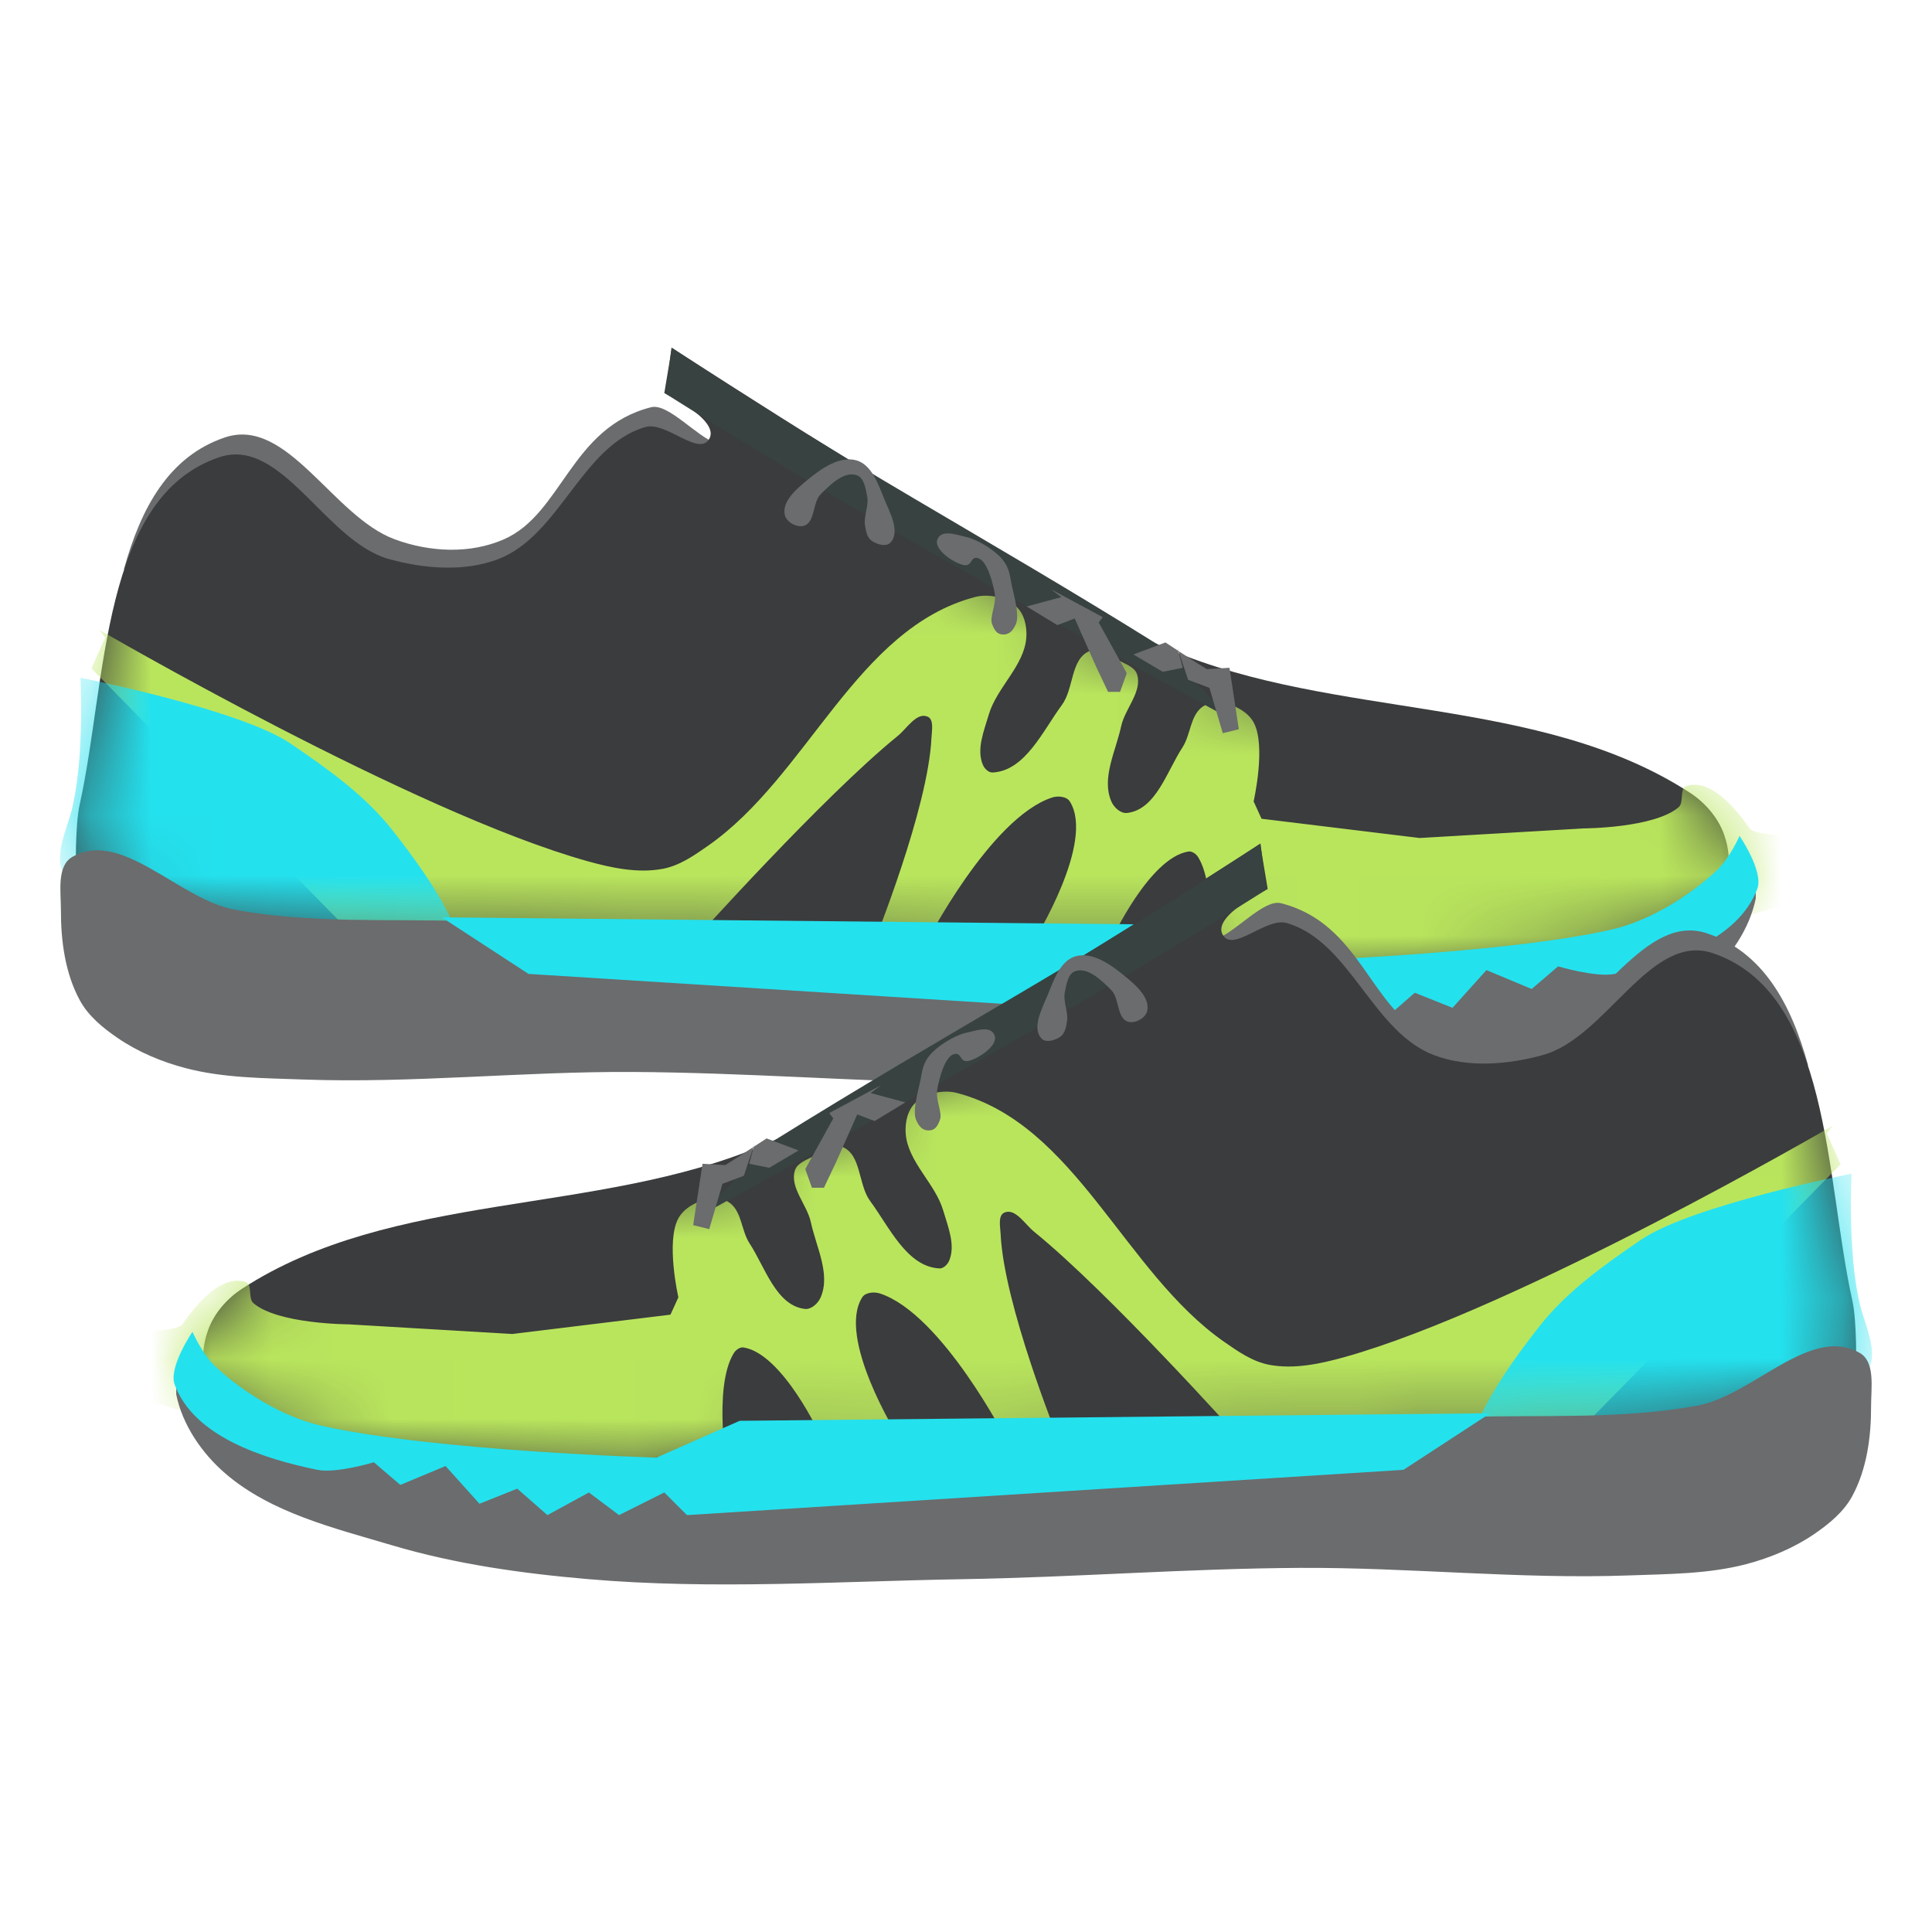 <svg width="32" height="32" viewBox="0 0 32 32" fill="none" xmlns="http://www.w3.org/2000/svg">
<path d="M10.784 6.745C9.454 7.081 9.313 8.508 8.348 8.932C7.786 9.179 7.118 9.147 6.536 8.932C5.512 8.553 4.761 6.897 3.726 7.245C2.8 7.556 2.334 8.408 2.052 9.431H11.409L11.861 7.341C11.533 7.228 11.066 6.674 10.784 6.745V6.745Z" fill="#6B6C6D"/>
<path d="M3.632 7.573C1.675 8.23 1.769 11.304 1.321 13.32C1.239 13.686 1.258 14.444 1.258 14.444C1.258 14.444 2.312 14.989 2.882 15.131C3.815 15.363 4.796 15.326 5.756 15.381C7.211 15.465 8.671 15.467 10.128 15.506C12.585 15.572 15.041 15.697 17.499 15.693C18.228 15.692 19.685 15.631 19.685 15.631C19.685 15.631 20.11 15.997 20.372 16.068C21.558 16.392 22.836 16.077 24.058 15.943C25.3 15.807 26.602 15.766 27.743 15.256C28.055 15.117 28.404 14.938 28.555 14.632C28.675 14.389 28.646 14.074 28.555 13.819C28.456 13.541 28.241 13.294 27.993 13.132C25.495 11.507 22.116 11.925 19.373 10.759C17.345 9.896 15.567 8.538 13.689 7.386C12.827 6.857 11.128 5.762 11.128 5.762L11.003 6.511C11.003 6.511 11.915 6.947 11.752 7.261C11.586 7.58 11.036 6.975 10.69 7.073C9.641 7.373 9.273 8.869 8.254 9.26C7.69 9.476 7.025 9.421 6.443 9.26C5.39 8.968 4.668 7.225 3.632 7.573Z" fill="#3B3C3D"/>
<mask id="mask0_155_151" style="mask-type:luminance" maskUnits="userSpaceOnUse" x="1" y="6" width="28" height="11">
<path d="M3.574 8.146C1.588 8.757 1.683 11.612 1.228 13.484C1.146 13.825 1.165 14.529 1.165 14.529C1.165 14.529 2.234 15.035 2.813 15.167C3.76 15.382 4.755 15.348 5.729 15.399C7.206 15.477 8.686 15.479 10.165 15.515C12.658 15.577 15.151 15.693 17.645 15.689C18.384 15.688 19.863 15.631 19.863 15.631C19.863 15.631 20.294 15.971 20.56 16.037C21.763 16.338 23.06 16.046 24.3 15.921C25.56 15.795 26.881 15.756 28.039 15.283C28.356 15.154 28.71 14.988 28.863 14.703C28.985 14.477 28.956 14.185 28.863 13.949C28.762 13.69 28.544 13.46 28.293 13.31C25.758 11.8 22.329 12.189 19.546 11.106C17.489 10.305 15.684 9.043 13.778 7.972C12.904 7.481 11.18 6.464 11.18 6.464L11.053 7.16C11.053 7.16 11.979 7.565 11.813 7.856C11.645 8.153 11.086 7.591 10.736 7.682C9.671 7.961 9.298 9.351 8.264 9.713C7.692 9.914 7.016 9.863 6.426 9.713C5.357 9.442 4.625 7.823 3.574 8.146Z" fill="white"/>
</mask>
<g mask="url(#mask0_155_151)">
<path d="M1.645 10.432C1.645 10.432 6.85 13.46 9.731 14.264C10.132 14.376 10.566 14.467 10.975 14.391C11.253 14.34 11.498 14.169 11.728 14.008C13.384 12.851 14.181 10.409 16.148 9.889C16.375 9.829 16.663 9.892 16.835 10.049C16.969 10.171 17.012 10.382 16.999 10.56C16.965 11.03 16.51 11.384 16.377 11.837C16.298 12.105 16.17 12.409 16.279 12.667C16.305 12.73 16.373 12.799 16.442 12.795C16.982 12.766 17.272 12.105 17.588 11.677C17.788 11.407 17.731 10.911 18.047 10.783C18.206 10.719 18.386 10.863 18.538 10.943C18.647 11 18.794 11.051 18.832 11.166C18.926 11.452 18.634 11.735 18.57 12.028C18.482 12.438 18.24 12.888 18.407 13.274C18.449 13.372 18.56 13.478 18.669 13.465C19.146 13.41 19.327 12.775 19.585 12.38C19.722 12.171 19.711 11.86 19.913 11.709C20.01 11.637 20.153 11.621 20.273 11.645C20.465 11.684 20.671 11.795 20.764 11.965C20.975 12.349 20.764 13.274 20.764 13.274L20.895 13.561L23.514 13.88L26.231 13.721C26.231 13.721 27.4 13.717 27.803 13.37C27.898 13.287 27.812 13.056 27.934 13.018C28.337 12.892 28.74 13.381 28.981 13.721C29.161 13.973 31.708 13.711 31.576 13.99C31.24 14.703 27.819 15.437 27.05 15.669C26.113 15.95 25.112 15.969 24.136 16.052C22.743 16.17 19.945 16.211 19.945 16.211C19.945 16.211 20.2 14.776 19.847 14.2C19.814 14.146 19.746 14.094 19.683 14.104C19.034 14.209 18.407 15.573 18.407 15.573H17.13C17.13 15.573 18.145 13.946 17.719 13.274C17.666 13.19 17.52 13.178 17.424 13.21C16.397 13.549 15.329 15.637 15.329 15.637L14.478 15.605C14.478 15.605 15.375 13.389 15.428 12.22C15.433 12.101 15.474 11.915 15.362 11.869C15.181 11.794 15.022 12.065 14.871 12.188C13.631 13.194 11.499 15.573 11.499 15.573L5.901 15.541L1.514 11.071L1.743 10.56L1.645 10.432Z" fill="#B9E55D"/>
</g>
<mask id="mask1_155_151" style="mask-type:luminance" maskUnits="userSpaceOnUse" x="1" y="5" width="28" height="12">
<path d="M3.632 7.573C1.675 8.23 1.769 11.304 1.321 13.32C1.239 13.686 1.258 14.444 1.258 14.444C1.258 14.444 2.312 14.989 2.882 15.131C3.815 15.363 4.796 15.325 5.756 15.381C7.211 15.465 8.671 15.466 10.128 15.506C12.585 15.572 15.041 15.697 17.499 15.693C18.228 15.692 19.685 15.631 19.685 15.631C19.685 15.631 20.11 15.996 20.372 16.068C21.558 16.392 22.836 16.077 24.058 15.943C25.3 15.807 26.602 15.765 27.743 15.256C28.055 15.117 28.404 14.938 28.555 14.631C28.674 14.389 28.646 14.074 28.555 13.819C28.456 13.541 28.241 13.294 27.993 13.132C25.495 11.507 22.115 11.925 19.373 10.759C17.345 9.896 15.566 8.538 13.689 7.386C12.827 6.857 11.128 5.761 11.128 5.761L11.003 6.511C11.003 6.511 11.915 6.947 11.752 7.261C11.586 7.579 11.036 6.974 10.69 7.073C9.641 7.373 9.273 8.869 8.254 9.259C7.69 9.475 7.025 9.421 6.443 9.259C5.39 8.968 4.668 7.225 3.632 7.573Z" fill="white"/>
</mask>
<g mask="url(#mask1_155_151)">
<path d="M1.071 14.506C0.872 14.186 1.108 13.749 1.196 13.382C1.403 12.517 1.332 11.226 1.332 11.226C1.332 11.226 3.98 11.748 4.819 12.32C5.429 12.736 6.05 13.175 6.505 13.757C6.879 14.233 7.907 15.577 7.582 16.088C7.136 16.791 5.562 15.641 4.73 15.583C3.999 15.533 3.788 15.589 3.074 15.422C2.536 15.296 1.364 14.976 1.071 14.506Z" fill="#24E1EE"/>
</g>
<path d="M1.197 14.194C2.015 13.724 2.962 14.898 3.891 15.069C5.146 15.299 6.438 15.217 7.713 15.256C11.179 15.362 14.649 15.296 18.115 15.381C18.679 15.395 19.279 15.245 19.807 15.444C20.085 15.548 20.34 15.694 20.622 15.787C22.289 16.336 24.154 15.866 25.885 15.568C28.28 15.462 29.111 13.006 29.081 14.881C28.979 15.385 28.657 15.857 28.266 16.193C27.508 16.845 26.468 17.095 25.509 17.38C24.453 17.694 23.349 17.848 22.251 17.942C20.191 18.119 18.115 17.977 16.047 17.942C14.188 17.911 12.33 17.765 10.47 17.755C8.653 17.745 6.835 17.946 5.019 17.88C4.369 17.856 3.705 17.857 3.076 17.692C2.679 17.588 2.288 17.425 1.948 17.192C1.705 17.026 1.462 16.827 1.322 16.568C1.078 16.119 1.007 15.579 1.009 15.069C1.009 14.771 0.937 14.343 1.197 14.194Z" fill="#6B6C6D"/>
<path d="M7.317 15.194L19.748 15.319L21.127 15.928C21.127 15.928 24.81 15.82 26.678 15.4C27.357 15.247 28.014 14.807 28.423 14.428C28.653 14.215 28.812 13.845 28.812 13.845C28.812 13.845 29.213 14.43 29.107 14.719C28.789 15.58 27.642 15.946 26.744 16.131C26.435 16.194 25.807 16.006 25.807 16.006L25.369 16.381L24.62 16.068L24.058 16.693L23.433 16.443L22.933 16.88L22.246 16.505L21.747 16.88L20.997 16.505L20.622 16.88L8.754 16.131L7.317 15.194Z" fill="#24E1EE"/>
<path d="M20.408 11.924L19.219 10.702C16.224 8.832 14.055 7.712 11.122 5.757L11.028 6.523C14.072 8.447 17.248 10.184 20.408 11.924Z" fill="#384241"/>
<path d="M13 8.534C12.943 8.305 13.202 8.089 13.385 7.94C13.607 7.758 13.912 7.545 14.188 7.626C14.436 7.699 14.546 8.015 14.642 8.255C14.735 8.484 14.919 8.811 14.747 8.988C14.674 9.064 14.517 9.016 14.433 8.953C14.361 8.901 14.343 8.796 14.328 8.709C14.301 8.548 14.395 8.38 14.363 8.22C14.337 8.092 14.312 7.91 14.188 7.87C13.975 7.802 13.753 8.027 13.594 8.185C13.454 8.325 13.505 8.653 13.315 8.709C13.2 8.743 13.029 8.651 13 8.534ZM15.525 8.94C15.465 9.113 15.822 9.336 15.967 9.36C16.111 9.384 16.069 9.197 16.21 9.249C16.35 9.302 16.442 9.636 16.475 9.824C16.508 10.011 16.387 10.213 16.431 10.332C16.474 10.451 16.519 10.504 16.607 10.509C16.696 10.514 16.77 10.471 16.828 10.332C16.886 10.193 16.802 9.891 16.762 9.713C16.722 9.536 16.729 9.424 16.607 9.271C16.486 9.118 16.204 8.942 16.011 8.896C15.817 8.849 15.585 8.767 15.525 8.94ZM17.005 10.045L17.58 9.89L17.403 9.758L18.265 10.222L18.198 10.31L18.663 11.15L18.552 11.459H18.353L18.154 11.039L17.801 10.244L17.513 10.354L17.005 10.045ZM18.773 10.84L19.303 10.641L19.811 10.973L19.988 11.083L20.364 11.061L20.519 12.078L20.253 12.144L20.032 11.393L19.679 11.26L19.502 10.73L19.59 11.061L19.259 11.127L18.773 10.84Z" fill="#6B6C6D"/>
<path d="M21.216 14.96C22.547 15.295 22.687 16.722 23.652 17.146C24.215 17.393 24.882 17.361 25.463 17.146C26.488 16.767 27.239 15.111 28.274 15.459C29.2 15.77 29.666 16.622 29.948 17.646H20.591L20.139 15.555C20.467 15.442 20.933 14.888 21.216 14.96V14.96Z" fill="#6B6C6D"/>
<path d="M28.368 15.787C30.325 16.445 30.231 19.519 30.679 21.534C30.761 21.9 30.742 22.658 30.742 22.658C30.742 22.658 29.688 23.204 29.118 23.346C28.185 23.577 27.204 23.54 26.244 23.595C24.789 23.679 23.329 23.681 21.872 23.72C19.415 23.787 16.959 23.912 14.501 23.908C13.772 23.907 12.315 23.845 12.315 23.845C12.315 23.845 11.889 24.211 11.628 24.282C10.442 24.606 9.164 24.291 7.942 24.157C6.7 24.021 5.398 23.98 4.257 23.47C3.945 23.331 3.596 23.152 3.445 22.846C3.325 22.603 3.354 22.289 3.445 22.034C3.544 21.755 3.759 21.508 4.007 21.347C6.505 19.721 9.884 20.139 12.627 18.973C14.655 18.111 16.433 16.752 18.311 15.6C19.173 15.071 20.872 13.976 20.872 13.976L20.997 14.725C20.997 14.725 20.084 15.162 20.248 15.475C20.414 15.794 20.964 15.189 21.31 15.288C22.359 15.587 22.727 17.084 23.746 17.474C24.31 17.69 24.975 17.635 25.557 17.474C26.61 17.182 27.332 15.44 28.368 15.787Z" fill="#3B3C3D"/>
<mask id="mask2_155_151" style="mask-type:luminance" maskUnits="userSpaceOnUse" x="3" y="14" width="28" height="11">
<path d="M28.426 16.361C30.412 16.971 30.317 19.827 30.772 21.699C30.854 22.039 30.835 22.743 30.835 22.743C30.835 22.743 29.766 23.25 29.187 23.381C28.24 23.597 27.245 23.562 26.271 23.613C24.794 23.691 23.314 23.693 21.835 23.729C19.342 23.791 16.849 23.907 14.355 23.904C13.616 23.902 12.137 23.846 12.137 23.846C12.137 23.846 11.706 24.185 11.44 24.252C10.237 24.552 8.94 24.26 7.7 24.136C6.44 24.009 5.119 23.971 3.961 23.497C3.644 23.368 3.29 23.202 3.137 22.917C3.015 22.692 3.044 22.4 3.137 22.163C3.238 21.904 3.456 21.674 3.707 21.525C6.242 20.015 9.671 20.403 12.454 19.32C14.511 18.519 16.316 17.257 18.222 16.187C19.096 15.696 20.82 14.678 20.82 14.678L20.947 15.374C20.947 15.374 20.021 15.78 20.187 16.071C20.355 16.367 20.913 15.805 21.264 15.896C22.329 16.175 22.702 17.565 23.736 17.927C24.308 18.128 24.984 18.077 25.574 17.927C26.643 17.656 27.375 16.038 28.426 16.361Z" fill="white"/>
</mask>
<g mask="url(#mask2_155_151)">
<path d="M30.355 18.646C30.355 18.646 25.15 21.674 22.269 22.478C21.868 22.59 21.434 22.682 21.025 22.606C20.747 22.554 20.502 22.383 20.272 22.222C18.616 21.065 17.819 18.623 15.852 18.103C15.625 18.043 15.337 18.106 15.165 18.263C15.031 18.385 14.988 18.596 15.001 18.774C15.035 19.244 15.49 19.598 15.623 20.051C15.702 20.319 15.83 20.624 15.721 20.881C15.695 20.944 15.627 21.013 15.558 21.009C15.018 20.98 14.728 20.319 14.412 19.892C14.212 19.621 14.269 19.125 13.953 18.997C13.794 18.933 13.614 19.078 13.462 19.157C13.353 19.214 13.206 19.265 13.168 19.381C13.074 19.666 13.366 19.949 13.43 20.243C13.518 20.652 13.76 21.102 13.593 21.488C13.551 21.586 13.44 21.692 13.331 21.68C12.854 21.624 12.673 20.989 12.415 20.594C12.278 20.385 12.289 20.074 12.087 19.923C11.99 19.851 11.847 19.835 11.727 19.86C11.534 19.898 11.329 20.01 11.236 20.179C11.025 20.564 11.236 21.488 11.236 21.488L11.105 21.775L8.486 22.095L5.769 21.935C5.769 21.935 4.6 21.931 4.197 21.584C4.102 21.501 4.188 21.27 4.066 21.233C3.663 21.107 3.26 21.596 3.019 21.935C2.839 22.187 0.292 21.925 0.424 22.204C0.76 22.918 4.181 23.652 4.95 23.883C5.887 24.164 6.888 24.183 7.864 24.266C9.257 24.384 12.055 24.426 12.055 24.426C12.055 24.426 11.8 22.99 12.153 22.414C12.185 22.361 12.254 22.308 12.316 22.318C12.966 22.423 13.593 23.787 13.593 23.787H14.87C14.87 23.787 13.855 22.16 14.281 21.488C14.334 21.404 14.48 21.393 14.575 21.424C15.603 21.763 16.671 23.851 16.671 23.851L17.522 23.819C17.522 23.819 16.625 21.603 16.573 20.434C16.567 20.315 16.526 20.13 16.638 20.083C16.819 20.008 16.978 20.28 17.129 20.402C18.369 21.408 20.501 23.787 20.501 23.787L26.099 23.755L30.486 19.285L30.257 18.774L30.355 18.646Z" fill="#B9E55D"/>
</g>
<mask id="mask3_155_151" style="mask-type:luminance" maskUnits="userSpaceOnUse" x="3" y="13" width="28" height="12">
<path d="M28.368 15.787C30.325 16.445 30.231 19.518 30.679 21.534C30.761 21.9 30.742 22.658 30.742 22.658C30.742 22.658 29.688 23.204 29.118 23.345C28.185 23.577 27.204 23.54 26.244 23.595C24.789 23.679 23.329 23.681 21.872 23.72C19.415 23.786 16.959 23.911 14.501 23.907C13.772 23.906 12.315 23.845 12.315 23.845C12.315 23.845 11.89 24.211 11.628 24.282C10.442 24.606 9.164 24.291 7.942 24.157C6.7 24.021 5.398 23.98 4.257 23.47C3.945 23.331 3.596 23.152 3.445 22.846C3.325 22.603 3.354 22.288 3.445 22.034C3.545 21.755 3.759 21.508 4.007 21.346C6.505 19.721 9.885 20.139 12.627 18.973C14.655 18.11 16.434 16.752 18.311 15.6C19.173 15.071 20.872 13.976 20.872 13.976L20.997 14.725C20.997 14.725 20.085 15.161 20.248 15.475C20.414 15.794 20.964 15.189 21.31 15.287C22.359 15.587 22.727 17.084 23.746 17.474C24.31 17.69 24.975 17.635 25.557 17.474C26.61 17.182 27.332 15.439 28.368 15.787Z" fill="white"/>
</mask>
<g mask="url(#mask3_155_151)">
<path d="M30.929 22.721C31.128 22.401 30.892 21.963 30.804 21.596C30.597 20.731 30.669 19.44 30.669 19.44C30.669 19.44 28.02 19.962 27.181 20.534C26.571 20.95 25.95 21.39 25.495 21.971C25.122 22.448 24.093 23.791 24.418 24.302C24.864 25.005 26.438 23.855 27.27 23.798C28.001 23.747 28.212 23.803 28.926 23.636C29.464 23.51 30.636 23.19 30.929 22.721Z" fill="#24E1EE"/>
</g>
<path d="M30.803 22.409C29.985 21.939 29.038 23.113 28.109 23.283C26.854 23.513 25.562 23.431 24.287 23.47C20.821 23.576 17.351 23.511 13.885 23.595C13.321 23.609 12.721 23.459 12.193 23.658C11.915 23.762 11.66 23.909 11.378 24.001C9.711 24.551 7.846 24.08 6.115 23.783C3.72 23.676 2.889 21.22 2.919 23.096C3.021 23.6 3.343 24.071 3.734 24.407C4.492 25.059 5.531 25.309 6.491 25.594C7.547 25.908 8.651 26.062 9.749 26.156C11.809 26.333 13.885 26.191 15.953 26.156C17.812 26.125 19.67 25.979 21.53 25.969C23.347 25.959 25.165 26.16 26.981 26.094C27.631 26.07 28.294 26.072 28.924 25.907C29.322 25.802 29.712 25.639 30.052 25.407C30.295 25.24 30.538 25.041 30.678 24.782C30.922 24.333 30.993 23.794 30.991 23.283C30.991 22.985 31.063 22.557 30.803 22.409Z" fill="#6B6C6D"/>
<path d="M24.683 23.408L12.252 23.533L10.873 24.143C10.873 24.143 7.19 24.035 5.322 23.614C4.643 23.461 3.986 23.021 3.577 22.643C3.347 22.429 3.188 22.059 3.188 22.059C3.188 22.059 2.787 22.645 2.893 22.933C3.211 23.794 4.357 24.16 5.256 24.345C5.565 24.409 6.193 24.22 6.193 24.22L6.63 24.595L7.38 24.282L7.942 24.907L8.567 24.657L9.067 25.095L9.754 24.72L10.253 25.095L11.003 24.72L11.378 25.095L23.246 24.345L24.683 23.408Z" fill="#24E1EE"/>
<path d="M11.592 20.138L12.781 18.916C15.776 17.047 17.945 15.927 20.878 13.971L20.972 14.737C17.927 16.661 14.752 18.398 11.592 20.138Z" fill="#384241"/>
<path d="M19 16.748C19.057 16.52 18.798 16.304 18.615 16.155C18.393 15.973 18.088 15.759 17.812 15.84C17.564 15.913 17.454 16.229 17.358 16.469C17.265 16.698 17.081 17.025 17.253 17.203C17.326 17.278 17.483 17.23 17.567 17.168C17.639 17.115 17.657 17.011 17.672 16.923C17.699 16.762 17.605 16.594 17.637 16.434C17.663 16.306 17.688 16.124 17.812 16.085C18.025 16.016 18.247 16.241 18.406 16.399C18.546 16.539 18.495 16.867 18.685 16.923C18.8 16.957 18.971 16.865 19 16.748ZM16.475 17.154C16.535 17.327 16.177 17.55 16.033 17.574C15.889 17.598 15.931 17.411 15.79 17.463C15.65 17.516 15.558 17.85 15.525 18.038C15.492 18.226 15.613 18.427 15.569 18.546C15.526 18.665 15.481 18.718 15.393 18.723C15.304 18.728 15.23 18.686 15.172 18.546C15.114 18.407 15.198 18.105 15.238 17.927C15.278 17.75 15.271 17.639 15.393 17.486C15.514 17.333 15.796 17.156 15.989 17.11C16.183 17.064 16.415 16.981 16.475 17.154ZM14.995 18.259L14.42 18.104L14.597 17.972L13.735 18.436L13.802 18.524L13.338 19.364L13.448 19.673H13.647L13.846 19.253L14.199 18.458L14.487 18.568L14.995 18.259ZM13.227 19.055L12.697 18.856L12.188 19.187L12.012 19.298L11.636 19.276L11.481 20.292L11.747 20.358L11.967 19.607L12.321 19.474L12.498 18.944L12.409 19.276L12.741 19.342L13.227 19.055Z" fill="#6B6C6D"/>
</svg>
